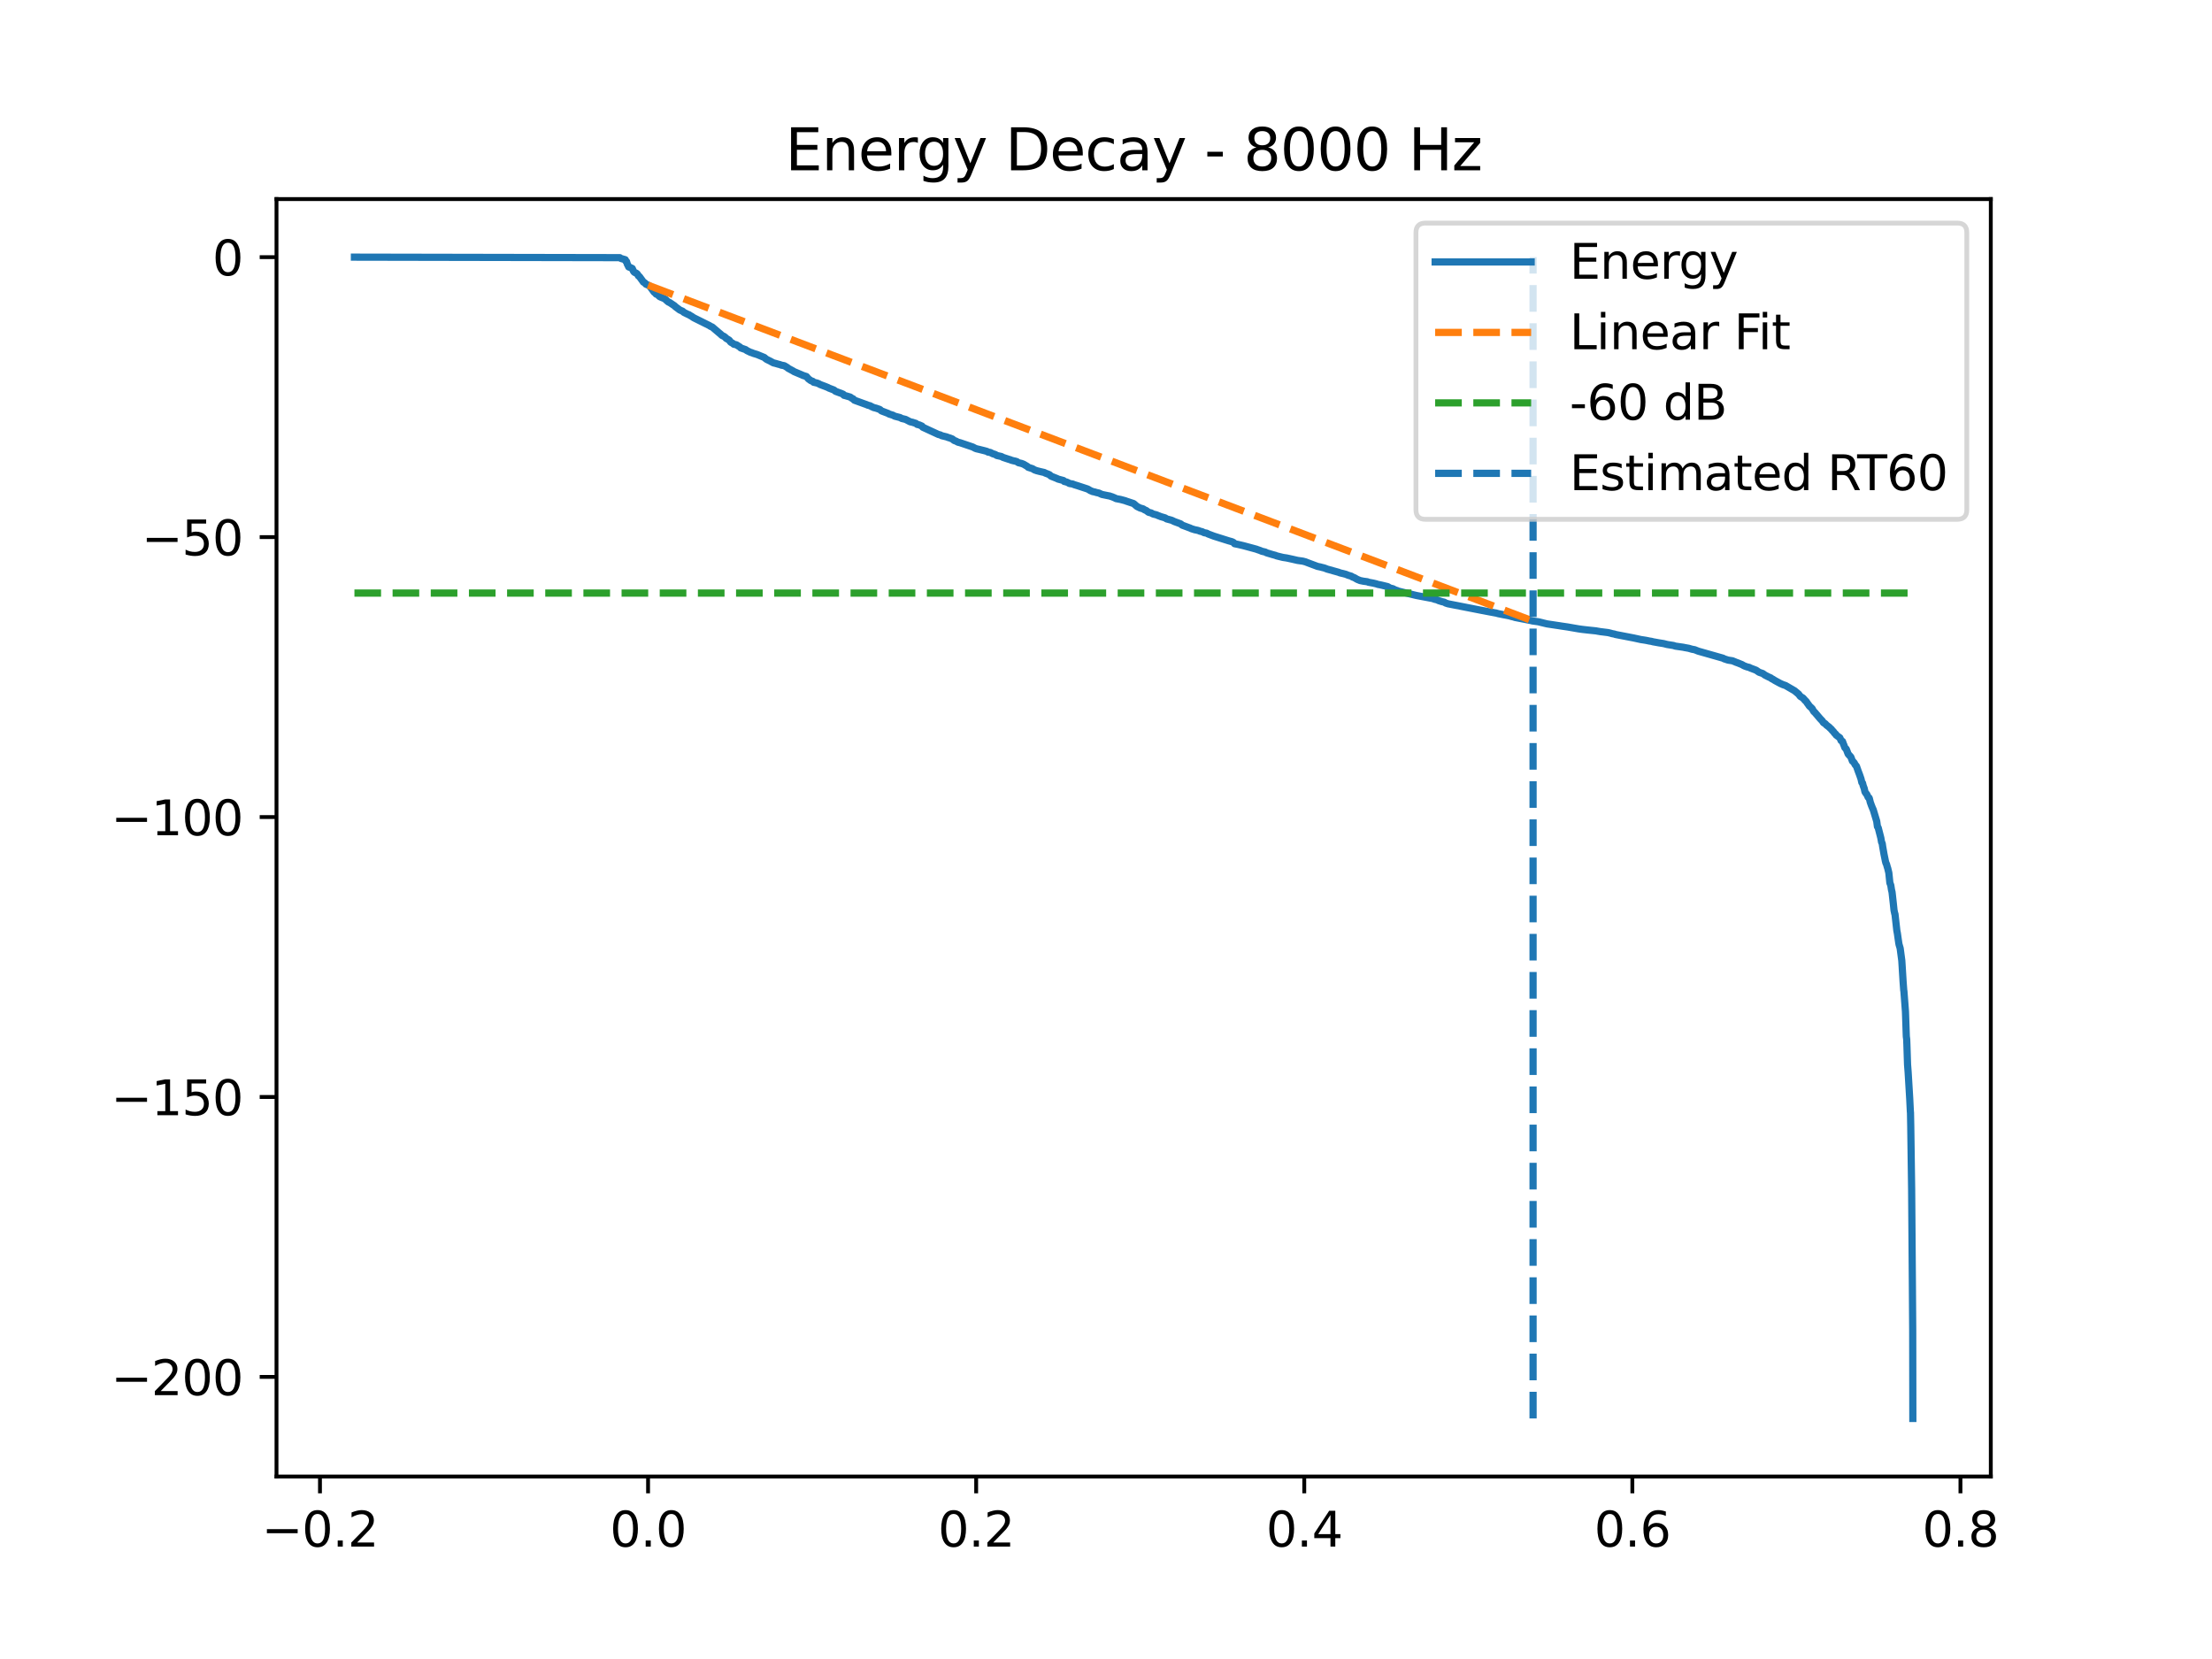 <?xml version="1.0" encoding="utf-8" standalone="no"?>
<!DOCTYPE svg PUBLIC "-//W3C//DTD SVG 1.1//EN"
  "http://www.w3.org/Graphics/SVG/1.1/DTD/svg11.dtd">
<svg xmlns:xlink="http://www.w3.org/1999/xlink" width="460.8pt" height="345.6pt" viewBox="0 0 460.8 345.6" xmlns="http://www.w3.org/2000/svg" version="1.1">
 <defs>
  <style type="text/css">*{stroke-linejoin: round; stroke-linecap: butt}</style>
 </defs>
 <g id="figure_1">
  <g id="patch_1">
   <path d="M 0 345.6 
L 460.8 345.6 
L 460.8 0 
L 0 0 
z
" style="fill: #ffffff"/>
  </g>
  <g id="axes_1">
   <g id="patch_2">
    <path d="M 57.6 307.584 
L 414.72 307.584 
L 414.72 41.472 
L 57.6 41.472 
z
" style="fill: #ffffff"/>
   </g>
   <g id="matplotlib.axis_1">
    <g id="xtick_1">
     <g id="line2d_1">
      <defs>
       <path id="mfadc11e286" d="M 0 0 
L 0 3.5 
" style="stroke: #000000; stroke-width: 0.8"/>
      </defs>
      <g>
       <use xlink:href="#mfadc11e286" x="66.656" y="307.584" style="stroke: #000000; stroke-width: 0.8"/>
      </g>
     </g>
     <g id="text_1">
      <!-- −0.2 -->
      <g transform="translate(54.515 322.182) scale(0.1 -0.1)">
       <defs>
        <path id="DejaVuSans-2212" d="M 678 2272 
L 4684 2272 
L 4684 1741 
L 678 1741 
L 678 2272 
z
" transform="scale(0.016)"/>
        <path id="DejaVuSans-30" d="M 2034 4250 
Q 1547 4250 1301 3770 
Q 1056 3291 1056 2328 
Q 1056 1369 1301 889 
Q 1547 409 2034 409 
Q 2525 409 2770 889 
Q 3016 1369 3016 2328 
Q 3016 3291 2770 3770 
Q 2525 4250 2034 4250 
z
M 2034 4750 
Q 2819 4750 3233 4129 
Q 3647 3509 3647 2328 
Q 3647 1150 3233 529 
Q 2819 -91 2034 -91 
Q 1250 -91 836 529 
Q 422 1150 422 2328 
Q 422 3509 836 4129 
Q 1250 4750 2034 4750 
z
" transform="scale(0.016)"/>
        <path id="DejaVuSans-2e" d="M 684 794 
L 1344 794 
L 1344 0 
L 684 0 
L 684 794 
z
" transform="scale(0.016)"/>
        <path id="DejaVuSans-32" d="M 1228 531 
L 3431 531 
L 3431 0 
L 469 0 
L 469 531 
Q 828 903 1448 1529 
Q 2069 2156 2228 2338 
Q 2531 2678 2651 2914 
Q 2772 3150 2772 3378 
Q 2772 3750 2511 3984 
Q 2250 4219 1831 4219 
Q 1534 4219 1204 4116 
Q 875 4013 500 3803 
L 500 4441 
Q 881 4594 1212 4672 
Q 1544 4750 1819 4750 
Q 2544 4750 2975 4387 
Q 3406 4025 3406 3419 
Q 3406 3131 3298 2873 
Q 3191 2616 2906 2266 
Q 2828 2175 2409 1742 
Q 1991 1309 1228 531 
z
" transform="scale(0.016)"/>
       </defs>
       <use xlink:href="#DejaVuSans-2212"/>
       <use xlink:href="#DejaVuSans-30" transform="translate(83.789 0)"/>
       <use xlink:href="#DejaVuSans-2e" transform="translate(147.412 0)"/>
       <use xlink:href="#DejaVuSans-32" transform="translate(179.199 0)"/>
      </g>
     </g>
    </g>
    <g id="xtick_2">
     <g id="line2d_2">
      <g>
       <use xlink:href="#mfadc11e286" x="135.004" y="307.584" style="stroke: #000000; stroke-width: 0.8"/>
      </g>
     </g>
     <g id="text_2">
      <!-- 0.0 -->
      <g transform="translate(127.053 322.182) scale(0.1 -0.1)">
       <use xlink:href="#DejaVuSans-30"/>
       <use xlink:href="#DejaVuSans-2e" transform="translate(63.623 0)"/>
       <use xlink:href="#DejaVuSans-30" transform="translate(95.41 0)"/>
      </g>
     </g>
    </g>
    <g id="xtick_3">
     <g id="line2d_3">
      <g>
       <use xlink:href="#mfadc11e286" x="203.353" y="307.584" style="stroke: #000000; stroke-width: 0.8"/>
      </g>
     </g>
     <g id="text_3">
      <!-- 0.2 -->
      <g transform="translate(195.401 322.182) scale(0.1 -0.1)">
       <use xlink:href="#DejaVuSans-30"/>
       <use xlink:href="#DejaVuSans-2e" transform="translate(63.623 0)"/>
       <use xlink:href="#DejaVuSans-32" transform="translate(95.41 0)"/>
      </g>
     </g>
    </g>
    <g id="xtick_4">
     <g id="line2d_4">
      <g>
       <use xlink:href="#mfadc11e286" x="271.701" y="307.584" style="stroke: #000000; stroke-width: 0.8"/>
      </g>
     </g>
     <g id="text_4">
      <!-- 0.4 -->
      <g transform="translate(263.75 322.182) scale(0.1 -0.1)">
       <defs>
        <path id="DejaVuSans-34" d="M 2419 4116 
L 825 1625 
L 2419 1625 
L 2419 4116 
z
M 2253 4666 
L 3047 4666 
L 3047 1625 
L 3713 1625 
L 3713 1100 
L 3047 1100 
L 3047 0 
L 2419 0 
L 2419 1100 
L 313 1100 
L 313 1709 
L 2253 4666 
z
" transform="scale(0.016)"/>
       </defs>
       <use xlink:href="#DejaVuSans-30"/>
       <use xlink:href="#DejaVuSans-2e" transform="translate(63.623 0)"/>
       <use xlink:href="#DejaVuSans-34" transform="translate(95.41 0)"/>
      </g>
     </g>
    </g>
    <g id="xtick_5">
     <g id="line2d_5">
      <g>
       <use xlink:href="#mfadc11e286" x="340.049" y="307.584" style="stroke: #000000; stroke-width: 0.8"/>
      </g>
     </g>
     <g id="text_5">
      <!-- 0.6 -->
      <g transform="translate(332.098 322.182) scale(0.1 -0.1)">
       <defs>
        <path id="DejaVuSans-36" d="M 2113 2584 
Q 1688 2584 1439 2293 
Q 1191 2003 1191 1497 
Q 1191 994 1439 701 
Q 1688 409 2113 409 
Q 2538 409 2786 701 
Q 3034 994 3034 1497 
Q 3034 2003 2786 2293 
Q 2538 2584 2113 2584 
z
M 3366 4563 
L 3366 3988 
Q 3128 4100 2886 4159 
Q 2644 4219 2406 4219 
Q 1781 4219 1451 3797 
Q 1122 3375 1075 2522 
Q 1259 2794 1537 2939 
Q 1816 3084 2150 3084 
Q 2853 3084 3261 2657 
Q 3669 2231 3669 1497 
Q 3669 778 3244 343 
Q 2819 -91 2113 -91 
Q 1303 -91 875 529 
Q 447 1150 447 2328 
Q 447 3434 972 4092 
Q 1497 4750 2381 4750 
Q 2619 4750 2861 4703 
Q 3103 4656 3366 4563 
z
" transform="scale(0.016)"/>
       </defs>
       <use xlink:href="#DejaVuSans-30"/>
       <use xlink:href="#DejaVuSans-2e" transform="translate(63.623 0)"/>
       <use xlink:href="#DejaVuSans-36" transform="translate(95.41 0)"/>
      </g>
     </g>
    </g>
    <g id="xtick_6">
     <g id="line2d_6">
      <g>
       <use xlink:href="#mfadc11e286" x="408.398" y="307.584" style="stroke: #000000; stroke-width: 0.8"/>
      </g>
     </g>
     <g id="text_6">
      <!-- 0.8 -->
      <g transform="translate(400.446 322.182) scale(0.1 -0.1)">
       <defs>
        <path id="DejaVuSans-38" d="M 2034 2216 
Q 1584 2216 1326 1975 
Q 1069 1734 1069 1313 
Q 1069 891 1326 650 
Q 1584 409 2034 409 
Q 2484 409 2743 651 
Q 3003 894 3003 1313 
Q 3003 1734 2745 1975 
Q 2488 2216 2034 2216 
z
M 1403 2484 
Q 997 2584 770 2862 
Q 544 3141 544 3541 
Q 544 4100 942 4425 
Q 1341 4750 2034 4750 
Q 2731 4750 3128 4425 
Q 3525 4100 3525 3541 
Q 3525 3141 3298 2862 
Q 3072 2584 2669 2484 
Q 3125 2378 3379 2068 
Q 3634 1759 3634 1313 
Q 3634 634 3220 271 
Q 2806 -91 2034 -91 
Q 1263 -91 848 271 
Q 434 634 434 1313 
Q 434 1759 690 2068 
Q 947 2378 1403 2484 
z
M 1172 3481 
Q 1172 3119 1398 2916 
Q 1625 2713 2034 2713 
Q 2441 2713 2670 2916 
Q 2900 3119 2900 3481 
Q 2900 3844 2670 4047 
Q 2441 4250 2034 4250 
Q 1625 4250 1398 4047 
Q 1172 3844 1172 3481 
z
" transform="scale(0.016)"/>
       </defs>
       <use xlink:href="#DejaVuSans-30"/>
       <use xlink:href="#DejaVuSans-2e" transform="translate(63.623 0)"/>
       <use xlink:href="#DejaVuSans-38" transform="translate(95.41 0)"/>
      </g>
     </g>
    </g>
   </g>
   <g id="matplotlib.axis_2">
    <g id="ytick_1">
     <g id="line2d_7">
      <defs>
       <path id="m7b5e602d08" d="M 0 0 
L -3.5 0 
" style="stroke: #000000; stroke-width: 0.8"/>
      </defs>
      <g>
       <use xlink:href="#m7b5e602d08" x="57.6" y="286.836" style="stroke: #000000; stroke-width: 0.8"/>
      </g>
     </g>
     <g id="text_7">
      <!-- −200 -->
      <g transform="translate(23.133 290.636) scale(0.1 -0.1)">
       <use xlink:href="#DejaVuSans-2212"/>
       <use xlink:href="#DejaVuSans-32" transform="translate(83.789 0)"/>
       <use xlink:href="#DejaVuSans-30" transform="translate(147.412 0)"/>
       <use xlink:href="#DejaVuSans-30" transform="translate(211.035 0)"/>
      </g>
     </g>
    </g>
    <g id="ytick_2">
     <g id="line2d_8">
      <g>
       <use xlink:href="#m7b5e602d08" x="57.6" y="228.519" style="stroke: #000000; stroke-width: 0.8"/>
      </g>
     </g>
     <g id="text_8">
      <!-- −150 -->
      <g transform="translate(23.133 232.318) scale(0.1 -0.1)">
       <defs>
        <path id="DejaVuSans-31" d="M 794 531 
L 1825 531 
L 1825 4091 
L 703 3866 
L 703 4441 
L 1819 4666 
L 2450 4666 
L 2450 531 
L 3481 531 
L 3481 0 
L 794 0 
L 794 531 
z
" transform="scale(0.016)"/>
        <path id="DejaVuSans-35" d="M 691 4666 
L 3169 4666 
L 3169 4134 
L 1269 4134 
L 1269 2991 
Q 1406 3038 1543 3061 
Q 1681 3084 1819 3084 
Q 2600 3084 3056 2656 
Q 3513 2228 3513 1497 
Q 3513 744 3044 326 
Q 2575 -91 1722 -91 
Q 1428 -91 1123 -41 
Q 819 9 494 109 
L 494 744 
Q 775 591 1075 516 
Q 1375 441 1709 441 
Q 2250 441 2565 725 
Q 2881 1009 2881 1497 
Q 2881 1984 2565 2268 
Q 2250 2553 1709 2553 
Q 1456 2553 1204 2497 
Q 953 2441 691 2322 
L 691 4666 
z
" transform="scale(0.016)"/>
       </defs>
       <use xlink:href="#DejaVuSans-2212"/>
       <use xlink:href="#DejaVuSans-31" transform="translate(83.789 0)"/>
       <use xlink:href="#DejaVuSans-35" transform="translate(147.412 0)"/>
       <use xlink:href="#DejaVuSans-30" transform="translate(211.035 0)"/>
      </g>
     </g>
    </g>
    <g id="ytick_3">
     <g id="line2d_9">
      <g>
       <use xlink:href="#m7b5e602d08" x="57.6" y="170.202" style="stroke: #000000; stroke-width: 0.8"/>
      </g>
     </g>
     <g id="text_9">
      <!-- −100 -->
      <g transform="translate(23.133 174.001) scale(0.1 -0.1)">
       <use xlink:href="#DejaVuSans-2212"/>
       <use xlink:href="#DejaVuSans-31" transform="translate(83.789 0)"/>
       <use xlink:href="#DejaVuSans-30" transform="translate(147.412 0)"/>
       <use xlink:href="#DejaVuSans-30" transform="translate(211.035 0)"/>
      </g>
     </g>
    </g>
    <g id="ytick_4">
     <g id="line2d_10">
      <g>
       <use xlink:href="#m7b5e602d08" x="57.6" y="111.885" style="stroke: #000000; stroke-width: 0.8"/>
      </g>
     </g>
     <g id="text_10">
      <!-- −50 -->
      <g transform="translate(29.495 115.684) scale(0.1 -0.1)">
       <use xlink:href="#DejaVuSans-2212"/>
       <use xlink:href="#DejaVuSans-35" transform="translate(83.789 0)"/>
       <use xlink:href="#DejaVuSans-30" transform="translate(147.412 0)"/>
      </g>
     </g>
    </g>
    <g id="ytick_5">
     <g id="line2d_11">
      <g>
       <use xlink:href="#m7b5e602d08" x="57.6" y="53.568" style="stroke: #000000; stroke-width: 0.8"/>
      </g>
     </g>
     <g id="text_11">
      <!-- 0 -->
      <g transform="translate(44.237 57.367) scale(0.1 -0.1)">
       <use xlink:href="#DejaVuSans-30"/>
      </g>
     </g>
    </g>
   </g>
   <g id="line2d_12">
    <path d="M 73.833 53.568 
L 129.117 53.674 
L 129.309 53.829 
L 130.256 54.098 
L 130.398 54.447 
L 130.526 54.497 
L 130.69 55.05 
L 130.818 55.275 
L 130.968 55.607 
L 131.409 55.781 
L 131.701 55.913 
L 131.979 56.518 
L 132.107 56.672 
L 132.313 56.813 
L 132.47 56.868 
L 132.662 56.986 
L 132.812 57.155 
L 132.854 57.224 
L 133.004 57.484 
L 133.203 57.613 
L 133.424 57.921 
L 133.894 58.566 
L 134.029 58.762 
L 134.364 58.949 
L 134.542 59.193 
L 134.684 59.252 
L 135.147 59.453 
L 135.318 59.561 
L 136.165 60.721 
L 136.314 60.905 
L 136.535 61.009 
L 136.685 61.263 
L 136.941 61.331 
L 137.034 61.438 
L 137.183 61.551 
L 137.29 61.678 
L 137.432 61.795 
L 137.81 61.967 
L 138.401 62.2 
L 138.543 62.315 
L 138.728 62.449 
L 138.813 62.553 
L 138.942 62.666 
L 139.12 62.821 
L 139.29 62.946 
L 139.476 63.008 
L 140.501 63.694 
L 140.7 63.895 
L 141.597 64.564 
L 141.839 64.675 
L 142.217 64.835 
L 142.423 65.052 
L 143.356 65.514 
L 143.548 65.564 
L 143.669 65.675 
L 144.075 65.894 
L 144.417 66.135 
L 144.644 66.26 
L 147.841 67.849 
L 147.984 67.982 
L 148.332 68.099 
L 150.212 69.694 
L 150.354 69.852 
L 150.839 70.086 
L 151.187 70.365 
L 151.251 70.475 
L 151.429 70.572 
L 151.914 70.869 
L 152.22 71.286 
L 152.654 71.519 
L 152.853 71.704 
L 153.394 71.822 
L 154.178 72.32 
L 154.306 72.478 
L 155.359 72.843 
L 155.566 73.023 
L 156.114 73.286 
L 156.37 73.413 
L 156.52 73.44 
L 156.997 73.631 
L 157.695 73.838 
L 159.247 74.479 
L 159.396 74.631 
L 159.524 74.731 
L 159.724 74.874 
L 160.507 75.256 
L 160.649 75.349 
L 160.877 75.458 
L 161.098 75.589 
L 161.539 75.695 
L 161.71 75.745 
L 162.152 75.875 
L 162.458 75.947 
L 162.735 76.06 
L 163.383 76.182 
L 164.017 76.561 
L 164.166 76.711 
L 165.22 77.28 
L 165.405 77.408 
L 167.114 78.131 
L 167.249 78.201 
L 167.99 78.438 
L 168.168 78.643 
L 168.41 78.926 
L 168.915 79.292 
L 169.314 79.437 
L 169.485 79.629 
L 170.168 79.786 
L 170.339 79.845 
L 170.617 79.966 
L 170.823 80.093 
L 171.884 80.49 
L 172.475 80.73 
L 172.71 80.858 
L 173.721 81.243 
L 174.048 81.512 
L 174.668 81.743 
L 174.903 81.83 
L 175.223 81.94 
L 175.65 82.129 
L 175.814 82.348 
L 176.056 82.407 
L 177.138 82.722 
L 177.302 82.856 
L 177.551 83.021 
L 177.729 83.085 
L 177.822 83.201 
L 177.978 83.368 
L 180.129 84.149 
L 180.278 84.2 
L 180.591 84.313 
L 180.727 84.389 
L 181.325 84.55 
L 181.545 84.707 
L 181.816 84.81 
L 181.98 84.902 
L 182.492 85.023 
L 183.297 85.301 
L 183.61 85.59 
L 185.041 86.132 
L 185.205 86.25 
L 186.009 86.492 
L 186.394 86.699 
L 187.49 86.983 
L 187.675 87.083 
L 187.846 87.176 
L 188.637 87.365 
L 189.598 87.866 
L 190.117 87.977 
L 190.303 88.045 
L 190.808 88.196 
L 191.043 88.405 
L 191.513 88.521 
L 192.075 88.773 
L 192.232 89.001 
L 195.471 90.5 
L 195.899 90.608 
L 196.155 90.759 
L 197.194 91.014 
L 197.5 91.136 
L 197.885 91.249 
L 198.398 91.451 
L 198.775 91.765 
L 199.11 91.877 
L 199.565 92.118 
L 200.021 92.232 
L 202.619 93.112 
L 202.862 93.234 
L 203.146 93.387 
L 203.438 93.494 
L 203.922 93.602 
L 205.168 93.913 
L 205.667 94.057 
L 205.816 94.179 
L 206.272 94.247 
L 206.863 94.545 
L 207.083 94.592 
L 207.411 94.722 
L 207.632 94.88 
L 208.6 95.096 
L 208.792 95.2 
L 208.956 95.287 
L 210.159 95.686 
L 210.515 95.787 
L 210.665 95.868 
L 211.113 95.986 
L 211.462 96.057 
L 211.832 96.164 
L 211.996 96.284 
L 212.16 96.394 
L 212.793 96.539 
L 213.235 96.707 
L 214.025 97.175 
L 214.182 97.344 
L 215.093 97.637 
L 215.513 97.891 
L 215.99 98.057 
L 216.61 98.216 
L 217.564 98.434 
L 217.742 98.547 
L 218.076 98.669 
L 218.418 98.801 
L 218.681 98.925 
L 218.824 99.089 
L 218.98 99.205 
L 220.198 99.688 
L 220.39 99.794 
L 221.536 100.103 
L 221.7 100.298 
L 222.17 100.409 
L 222.547 100.574 
L 222.761 100.715 
L 223.466 100.83 
L 223.758 100.959 
L 224.413 101.159 
L 226.527 101.853 
L 226.734 101.955 
L 226.933 102.071 
L 227.132 102.205 
L 227.424 102.312 
L 227.574 102.393 
L 228.115 102.505 
L 228.371 102.592 
L 228.926 102.714 
L 229.304 102.891 
L 229.56 103.003 
L 230.934 103.286 
L 231.148 103.316 
L 231.433 103.425 
L 231.639 103.48 
L 232.294 103.755 
L 232.451 103.86 
L 232.728 103.914 
L 233.426 104.046 
L 234.43 104.314 
L 234.594 104.386 
L 236.16 104.903 
L 236.851 105.504 
L 237.513 105.83 
L 237.719 105.888 
L 238.153 106.009 
L 238.31 106.125 
L 238.453 106.212 
L 238.78 106.351 
L 239.271 106.722 
L 239.827 106.858 
L 240.069 107.009 
L 240.282 107.098 
L 240.823 107.228 
L 240.987 107.283 
L 241.322 107.434 
L 241.5 107.491 
L 241.792 107.614 
L 241.941 107.658 
L 242.717 107.885 
L 243.023 108.095 
L 243.906 108.329 
L 244.141 108.408 
L 244.433 108.548 
L 244.604 108.636 
L 245.985 109.143 
L 246.234 109.381 
L 247.986 110.033 
L 248.149 110.123 
L 248.876 110.353 
L 249.431 110.463 
L 249.78 110.566 
L 249.936 110.647 
L 250.413 110.753 
L 250.834 110.968 
L 251.396 111.071 
L 251.631 111.219 
L 252.891 111.694 
L 255.981 112.666 
L 256.465 112.798 
L 256.686 112.868 
L 257.006 113.036 
L 257.184 113.269 
L 257.918 113.416 
L 258.501 113.552 
L 259.028 113.675 
L 261.043 114.218 
L 261.769 114.417 
L 261.919 114.481 
L 262.51 114.68 
L 262.873 114.841 
L 263.378 114.955 
L 263.627 115.017 
L 263.784 115.137 
L 265.059 115.519 
L 265.685 115.688 
L 265.941 115.796 
L 267.258 116.12 
L 268.063 116.242 
L 269.245 116.499 
L 270.306 116.744 
L 270.498 116.77 
L 271.402 116.897 
L 272 117.056 
L 272.228 117.154 
L 274.464 117.992 
L 275.047 118.11 
L 275.396 118.207 
L 275.866 118.318 
L 276.5 118.562 
L 277.19 118.748 
L 277.368 118.792 
L 277.796 118.926 
L 278.002 118.98 
L 278.878 119.227 
L 279.106 119.326 
L 279.583 119.442 
L 279.782 119.484 
L 280.38 119.644 
L 280.814 119.825 
L 281.54 120.042 
L 281.726 120.195 
L 282.067 120.312 
L 282.281 120.424 
L 282.616 120.628 
L 282.886 120.76 
L 283.036 120.812 
L 283.32 120.933 
L 284.018 121.077 
L 284.865 121.189 
L 285.043 121.284 
L 286.069 121.474 
L 286.709 121.626 
L 287.051 121.743 
L 287.4 121.804 
L 287.962 121.929 
L 289.073 122.2 
L 289.593 122.502 
L 290.205 122.651 
L 290.39 122.769 
L 290.874 122.978 
L 291.017 123.002 
L 291.252 123.126 
L 294.633 123.948 
L 295.118 124.061 
L 295.58 124.149 
L 298.471 124.694 
L 298.813 124.829 
L 299.311 124.944 
L 299.724 125.13 
L 300.237 125.289 
L 300.393 125.334 
L 300.884 125.448 
L 301.141 125.616 
L 301.646 125.782 
L 308.816 127.183 
L 309.093 127.233 
L 310.104 127.428 
L 311.735 127.73 
L 312.141 127.843 
L 314.583 128.33 
L 314.796 128.407 
L 315.323 128.531 
L 315.601 128.625 
L 318.926 129.275 
L 319.246 129.356 
L 320.442 129.523 
L 322.101 129.924 
L 322.307 129.97 
L 324.913 130.361 
L 325.184 130.407 
L 326.579 130.611 
L 327.298 130.736 
L 328.879 131.009 
L 329.683 131.121 
L 330.039 131.16 
L 330.844 131.252 
L 332.496 131.422 
L 332.759 131.475 
L 333.435 131.589 
L 333.827 131.635 
L 334.845 131.761 
L 335.08 131.8 
L 335.607 131.929 
L 335.785 131.991 
L 336.347 132.094 
L 336.511 132.167 
L 340.334 132.903 
L 341.644 133.189 
L 341.801 133.226 
L 342.548 133.337 
L 343.011 133.416 
L 343.552 133.533 
L 344.001 133.6 
L 344.414 133.708 
L 344.67 133.75 
L 345.631 133.924 
L 346.557 134.07 
L 347.304 134.259 
L 348.614 134.468 
L 349.013 134.599 
L 350.715 134.844 
L 350.893 134.889 
L 351.804 135.052 
L 352.459 135.245 
L 353.043 135.352 
L 353.755 135.639 
L 358.959 137.118 
L 359.144 137.235 
L 359.607 137.388 
L 359.949 137.499 
L 360.169 137.54 
L 360.924 137.658 
L 361.109 137.74 
L 361.472 137.886 
L 361.608 137.952 
L 362.085 138.12 
L 362.583 138.326 
L 362.861 138.435 
L 363.245 138.657 
L 363.494 138.767 
L 363.971 138.938 
L 364.42 139.035 
L 364.584 139.148 
L 364.868 139.251 
L 365.83 139.617 
L 365.965 139.712 
L 366.164 139.849 
L 366.421 140.025 
L 366.577 140.089 
L 367.225 140.311 
L 367.517 140.525 
L 367.709 140.657 
L 368.471 141.041 
L 368.912 141.231 
L 369.076 141.397 
L 369.297 141.479 
L 369.461 141.589 
L 369.774 141.783 
L 369.916 141.86 
L 370.877 142.383 
L 371.447 142.632 
L 371.96 142.804 
L 373.875 143.919 
L 374.074 144.099 
L 374.302 144.277 
L 374.48 144.439 
L 374.637 144.546 
L 375.064 145.1 
L 375.22 145.182 
L 375.349 145.263 
L 375.598 145.41 
L 375.754 145.603 
L 375.882 145.717 
L 376.025 145.934 
L 376.203 146.049 
L 376.26 146.128 
L 376.402 146.329 
L 376.502 146.484 
L 376.78 146.853 
L 376.844 146.968 
L 376.986 147.143 
L 377.114 147.24 
L 377.513 147.626 
L 377.648 147.886 
L 377.848 148.232 
L 378.033 148.372 
L 379.172 149.712 
L 379.649 150.212 
L 379.82 150.508 
L 379.983 150.628 
L 380.19 150.731 
L 380.297 150.84 
L 380.46 151.027 
L 381.037 151.468 
L 381.137 151.575 
L 381.372 151.804 
L 381.507 151.91 
L 381.692 152.167 
L 381.792 152.261 
L 381.948 152.42 
L 382.077 152.6 
L 382.219 152.782 
L 382.404 152.921 
L 382.489 153.106 
L 382.689 153.262 
L 382.981 153.484 
L 383.102 153.565 
L 383.266 153.684 
L 383.536 154.291 
L 383.821 154.439 
L 384.056 155.089 
L 384.12 155.21 
L 384.291 155.697 
L 384.348 155.794 
L 384.511 155.948 
L 384.597 156.025 
L 384.761 156.434 
L 384.853 156.678 
L 385.003 157.073 
L 385.572 157.702 
L 385.893 158.55 
L 386.028 158.652 
L 386.185 158.831 
L 386.277 158.929 
L 386.455 159.293 
L 386.541 159.393 
L 386.711 159.57 
L 386.754 159.67 
L 387.075 160.581 
L 387.174 160.853 
L 387.331 161.256 
L 387.658 162.185 
L 387.701 162.331 
L 387.851 163.003 
L 388 163.132 
L 388.128 163.65 
L 388.299 164.117 
L 388.335 164.184 
L 388.498 164.913 
L 388.548 165.02 
L 388.741 165.313 
L 388.869 165.426 
L 389.168 166.087 
L 389.353 166.198 
L 389.424 166.358 
L 389.616 167.132 
L 389.68 167.306 
L 389.865 167.822 
L 390.143 168.507 
L 390.207 168.609 
L 390.955 171.087 
L 391.104 172.199 
L 391.261 172.417 
L 391.809 174.551 
L 391.966 175.442 
L 392.101 175.707 
L 392.186 176.316 
L 392.485 178.017 
L 392.5 178.082 
L 392.713 179.122 
L 392.742 179.287 
L 392.877 179.814 
L 392.984 179.985 
L 393.169 180.661 
L 393.247 180.868 
L 393.439 181.672 
L 393.482 181.871 
L 393.696 183.947 
L 393.753 184.067 
L 393.888 184.439 
L 394.023 185.319 
L 394.151 185.868 
L 394.422 188.305 
L 394.564 189.681 
L 394.571 189.681 
L 394.714 190.356 
L 394.757 190.404 
L 395.148 193.876 
L 395.255 194.419 
L 395.554 196.495 
L 395.611 196.779 
L 395.817 197.467 
L 395.846 197.599 
L 396.038 199.052 
L 396.181 200.123 
L 396.451 204.505 
L 396.586 206.349 
L 396.615 206.428 
L 396.942 210.719 
L 397.12 215.913 
L 397.199 216.492 
L 397.241 217.607 
L 397.377 221.753 
L 397.498 223.349 
L 397.832 228.911 
L 397.968 231.647 
L 397.989 231.74 
L 398.046 234.726 
L 398.231 247.815 
L 398.245 249.64 
L 398.388 268.085 
L 398.452 277.208 
L 398.48 295.488 
L 398.48 295.488 
" clip-path="url(#p2d8464712d)" style="fill: none; stroke: #1f77b4; stroke-width: 1.5; stroke-linecap: square"/>
   </g>
   <g id="line2d_13">
    <path d="M 135.004 59.409 
L 319.367 129.38 
" clip-path="url(#p2d8464712d)" style="fill: none; stroke-dasharray: 5.55,2.4; stroke-dashoffset: 0; stroke: #ff7f0e; stroke-width: 1.5"/>
   </g>
   <g id="line2d_14">
    <path d="M 73.833 123.549 
L 398.487 123.549 
L 398.487 123.549 
" clip-path="url(#p2d8464712d)" style="fill: none; stroke-dasharray: 5.55,2.4; stroke-dashoffset: 0; stroke: #2ca02c; stroke-width: 1.5"/>
   </g>
   <g id="LineCollection_1">
    <path d="M 319.367 295.488 
L 319.367 53.568 
" clip-path="url(#p2d8464712d)" style="fill: none; stroke-dasharray: 5.55,2.4; stroke-dashoffset: 0; stroke: #1f77b4; stroke-width: 1.5"/>
   </g>
   <g id="patch_3">
    <path d="M 57.6 307.584 
L 57.6 41.472 
" style="fill: none; stroke: #000000; stroke-width: 0.8; stroke-linejoin: miter; stroke-linecap: square"/>
   </g>
   <g id="patch_4">
    <path d="M 414.72 307.584 
L 414.72 41.472 
" style="fill: none; stroke: #000000; stroke-width: 0.8; stroke-linejoin: miter; stroke-linecap: square"/>
   </g>
   <g id="patch_5">
    <path d="M 57.6 307.584 
L 414.72 307.584 
" style="fill: none; stroke: #000000; stroke-width: 0.8; stroke-linejoin: miter; stroke-linecap: square"/>
   </g>
   <g id="patch_6">
    <path d="M 57.6 41.472 
L 414.72 41.472 
" style="fill: none; stroke: #000000; stroke-width: 0.8; stroke-linejoin: miter; stroke-linecap: square"/>
   </g>
   <g id="text_12">
    <!-- Energy Decay - 8000 Hz -->
    <g transform="translate(163.59 35.472) scale(0.12 -0.12)">
     <defs>
      <path id="DejaVuSans-45" d="M 628 4666 
L 3578 4666 
L 3578 4134 
L 1259 4134 
L 1259 2753 
L 3481 2753 
L 3481 2222 
L 1259 2222 
L 1259 531 
L 3634 531 
L 3634 0 
L 628 0 
L 628 4666 
z
" transform="scale(0.016)"/>
      <path id="DejaVuSans-6e" d="M 3513 2113 
L 3513 0 
L 2938 0 
L 2938 2094 
Q 2938 2591 2744 2837 
Q 2550 3084 2163 3084 
Q 1697 3084 1428 2787 
Q 1159 2491 1159 1978 
L 1159 0 
L 581 0 
L 581 3500 
L 1159 3500 
L 1159 2956 
Q 1366 3272 1645 3428 
Q 1925 3584 2291 3584 
Q 2894 3584 3203 3211 
Q 3513 2838 3513 2113 
z
" transform="scale(0.016)"/>
      <path id="DejaVuSans-65" d="M 3597 1894 
L 3597 1613 
L 953 1613 
Q 991 1019 1311 708 
Q 1631 397 2203 397 
Q 2534 397 2845 478 
Q 3156 559 3463 722 
L 3463 178 
Q 3153 47 2828 -22 
Q 2503 -91 2169 -91 
Q 1331 -91 842 396 
Q 353 884 353 1716 
Q 353 2575 817 3079 
Q 1281 3584 2069 3584 
Q 2775 3584 3186 3129 
Q 3597 2675 3597 1894 
z
M 3022 2063 
Q 3016 2534 2758 2815 
Q 2500 3097 2075 3097 
Q 1594 3097 1305 2825 
Q 1016 2553 972 2059 
L 3022 2063 
z
" transform="scale(0.016)"/>
      <path id="DejaVuSans-72" d="M 2631 2963 
Q 2534 3019 2420 3045 
Q 2306 3072 2169 3072 
Q 1681 3072 1420 2755 
Q 1159 2438 1159 1844 
L 1159 0 
L 581 0 
L 581 3500 
L 1159 3500 
L 1159 2956 
Q 1341 3275 1631 3429 
Q 1922 3584 2338 3584 
Q 2397 3584 2469 3576 
Q 2541 3569 2628 3553 
L 2631 2963 
z
" transform="scale(0.016)"/>
      <path id="DejaVuSans-67" d="M 2906 1791 
Q 2906 2416 2648 2759 
Q 2391 3103 1925 3103 
Q 1463 3103 1205 2759 
Q 947 2416 947 1791 
Q 947 1169 1205 825 
Q 1463 481 1925 481 
Q 2391 481 2648 825 
Q 2906 1169 2906 1791 
z
M 3481 434 
Q 3481 -459 3084 -895 
Q 2688 -1331 1869 -1331 
Q 1566 -1331 1297 -1286 
Q 1028 -1241 775 -1147 
L 775 -588 
Q 1028 -725 1275 -790 
Q 1522 -856 1778 -856 
Q 2344 -856 2625 -561 
Q 2906 -266 2906 331 
L 2906 616 
Q 2728 306 2450 153 
Q 2172 0 1784 0 
Q 1141 0 747 490 
Q 353 981 353 1791 
Q 353 2603 747 3093 
Q 1141 3584 1784 3584 
Q 2172 3584 2450 3431 
Q 2728 3278 2906 2969 
L 2906 3500 
L 3481 3500 
L 3481 434 
z
" transform="scale(0.016)"/>
      <path id="DejaVuSans-79" d="M 2059 -325 
Q 1816 -950 1584 -1140 
Q 1353 -1331 966 -1331 
L 506 -1331 
L 506 -850 
L 844 -850 
Q 1081 -850 1212 -737 
Q 1344 -625 1503 -206 
L 1606 56 
L 191 3500 
L 800 3500 
L 1894 763 
L 2988 3500 
L 3597 3500 
L 2059 -325 
z
" transform="scale(0.016)"/>
      <path id="DejaVuSans-20" transform="scale(0.016)"/>
      <path id="DejaVuSans-44" d="M 1259 4147 
L 1259 519 
L 2022 519 
Q 2988 519 3436 956 
Q 3884 1394 3884 2338 
Q 3884 3275 3436 3711 
Q 2988 4147 2022 4147 
L 1259 4147 
z
M 628 4666 
L 1925 4666 
Q 3281 4666 3915 4102 
Q 4550 3538 4550 2338 
Q 4550 1131 3912 565 
Q 3275 0 1925 0 
L 628 0 
L 628 4666 
z
" transform="scale(0.016)"/>
      <path id="DejaVuSans-63" d="M 3122 3366 
L 3122 2828 
Q 2878 2963 2633 3030 
Q 2388 3097 2138 3097 
Q 1578 3097 1268 2742 
Q 959 2388 959 1747 
Q 959 1106 1268 751 
Q 1578 397 2138 397 
Q 2388 397 2633 464 
Q 2878 531 3122 666 
L 3122 134 
Q 2881 22 2623 -34 
Q 2366 -91 2075 -91 
Q 1284 -91 818 406 
Q 353 903 353 1747 
Q 353 2603 823 3093 
Q 1294 3584 2113 3584 
Q 2378 3584 2631 3529 
Q 2884 3475 3122 3366 
z
" transform="scale(0.016)"/>
      <path id="DejaVuSans-61" d="M 2194 1759 
Q 1497 1759 1228 1600 
Q 959 1441 959 1056 
Q 959 750 1161 570 
Q 1363 391 1709 391 
Q 2188 391 2477 730 
Q 2766 1069 2766 1631 
L 2766 1759 
L 2194 1759 
z
M 3341 1997 
L 3341 0 
L 2766 0 
L 2766 531 
Q 2569 213 2275 61 
Q 1981 -91 1556 -91 
Q 1019 -91 701 211 
Q 384 513 384 1019 
Q 384 1609 779 1909 
Q 1175 2209 1959 2209 
L 2766 2209 
L 2766 2266 
Q 2766 2663 2505 2880 
Q 2244 3097 1772 3097 
Q 1472 3097 1187 3025 
Q 903 2953 641 2809 
L 641 3341 
Q 956 3463 1253 3523 
Q 1550 3584 1831 3584 
Q 2591 3584 2966 3190 
Q 3341 2797 3341 1997 
z
" transform="scale(0.016)"/>
      <path id="DejaVuSans-2d" d="M 313 2009 
L 1997 2009 
L 1997 1497 
L 313 1497 
L 313 2009 
z
" transform="scale(0.016)"/>
      <path id="DejaVuSans-48" d="M 628 4666 
L 1259 4666 
L 1259 2753 
L 3553 2753 
L 3553 4666 
L 4184 4666 
L 4184 0 
L 3553 0 
L 3553 2222 
L 1259 2222 
L 1259 0 
L 628 0 
L 628 4666 
z
" transform="scale(0.016)"/>
      <path id="DejaVuSans-7a" d="M 353 3500 
L 3084 3500 
L 3084 2975 
L 922 459 
L 3084 459 
L 3084 0 
L 275 0 
L 275 525 
L 2438 3041 
L 353 3041 
L 353 3500 
z
" transform="scale(0.016)"/>
     </defs>
     <use xlink:href="#DejaVuSans-45"/>
     <use xlink:href="#DejaVuSans-6e" transform="translate(63.184 0)"/>
     <use xlink:href="#DejaVuSans-65" transform="translate(126.562 0)"/>
     <use xlink:href="#DejaVuSans-72" transform="translate(188.086 0)"/>
     <use xlink:href="#DejaVuSans-67" transform="translate(227.449 0)"/>
     <use xlink:href="#DejaVuSans-79" transform="translate(290.926 0)"/>
     <use xlink:href="#DejaVuSans-20" transform="translate(350.105 0)"/>
     <use xlink:href="#DejaVuSans-44" transform="translate(381.893 0)"/>
     <use xlink:href="#DejaVuSans-65" transform="translate(458.895 0)"/>
     <use xlink:href="#DejaVuSans-63" transform="translate(520.418 0)"/>
     <use xlink:href="#DejaVuSans-61" transform="translate(575.398 0)"/>
     <use xlink:href="#DejaVuSans-79" transform="translate(636.678 0)"/>
     <use xlink:href="#DejaVuSans-20" transform="translate(695.857 0)"/>
     <use xlink:href="#DejaVuSans-2d" transform="translate(727.645 0)"/>
     <use xlink:href="#DejaVuSans-20" transform="translate(763.729 0)"/>
     <use xlink:href="#DejaVuSans-38" transform="translate(795.516 0)"/>
     <use xlink:href="#DejaVuSans-30" transform="translate(859.139 0)"/>
     <use xlink:href="#DejaVuSans-30" transform="translate(922.762 0)"/>
     <use xlink:href="#DejaVuSans-30" transform="translate(986.385 0)"/>
     <use xlink:href="#DejaVuSans-20" transform="translate(1050.008 0)"/>
     <use xlink:href="#DejaVuSans-48" transform="translate(1081.795 0)"/>
     <use xlink:href="#DejaVuSans-7a" transform="translate(1156.99 0)"/>
    </g>
   </g>
   <g id="legend_1">
    <g id="patch_7">
     <path d="M 296.968 108.184 
L 407.72 108.184 
Q 409.72 108.184 409.72 106.184 
L 409.72 48.472 
Q 409.72 46.472 407.72 46.472 
L 296.968 46.472 
Q 294.968 46.472 294.968 48.472 
L 294.968 106.184 
Q 294.968 108.184 296.968 108.184 
z
" style="fill: #ffffff; opacity: 0.8; stroke: #cccccc; stroke-linejoin: miter"/>
    </g>
    <g id="line2d_15">
     <path d="M 298.968 54.57 
L 308.968 54.57 
L 318.968 54.57 
" style="fill: none; stroke: #1f77b4; stroke-width: 1.5; stroke-linecap: square"/>
    </g>
    <g id="text_13">
     <!-- Energy -->
     <g transform="translate(326.968 58.07) scale(0.1 -0.1)">
      <use xlink:href="#DejaVuSans-45"/>
      <use xlink:href="#DejaVuSans-6e" transform="translate(63.184 0)"/>
      <use xlink:href="#DejaVuSans-65" transform="translate(126.562 0)"/>
      <use xlink:href="#DejaVuSans-72" transform="translate(188.086 0)"/>
      <use xlink:href="#DejaVuSans-67" transform="translate(227.449 0)"/>
      <use xlink:href="#DejaVuSans-79" transform="translate(290.926 0)"/>
     </g>
    </g>
    <g id="line2d_16">
     <path d="M 298.968 69.249 
L 308.968 69.249 
L 318.968 69.249 
" style="fill: none; stroke-dasharray: 5.55,2.4; stroke-dashoffset: 0; stroke: #ff7f0e; stroke-width: 1.5"/>
    </g>
    <g id="text_14">
     <!-- Linear Fit -->
     <g transform="translate(326.968 72.749) scale(0.1 -0.1)">
      <defs>
       <path id="DejaVuSans-4c" d="M 628 4666 
L 1259 4666 
L 1259 531 
L 3531 531 
L 3531 0 
L 628 0 
L 628 4666 
z
" transform="scale(0.016)"/>
       <path id="DejaVuSans-69" d="M 603 3500 
L 1178 3500 
L 1178 0 
L 603 0 
L 603 3500 
z
M 603 4863 
L 1178 4863 
L 1178 4134 
L 603 4134 
L 603 4863 
z
" transform="scale(0.016)"/>
       <path id="DejaVuSans-46" d="M 628 4666 
L 3309 4666 
L 3309 4134 
L 1259 4134 
L 1259 2759 
L 3109 2759 
L 3109 2228 
L 1259 2228 
L 1259 0 
L 628 0 
L 628 4666 
z
" transform="scale(0.016)"/>
       <path id="DejaVuSans-74" d="M 1172 4494 
L 1172 3500 
L 2356 3500 
L 2356 3053 
L 1172 3053 
L 1172 1153 
Q 1172 725 1289 603 
Q 1406 481 1766 481 
L 2356 481 
L 2356 0 
L 1766 0 
Q 1100 0 847 248 
Q 594 497 594 1153 
L 594 3053 
L 172 3053 
L 172 3500 
L 594 3500 
L 594 4494 
L 1172 4494 
z
" transform="scale(0.016)"/>
      </defs>
      <use xlink:href="#DejaVuSans-4c"/>
      <use xlink:href="#DejaVuSans-69" transform="translate(55.713 0)"/>
      <use xlink:href="#DejaVuSans-6e" transform="translate(83.496 0)"/>
      <use xlink:href="#DejaVuSans-65" transform="translate(146.875 0)"/>
      <use xlink:href="#DejaVuSans-61" transform="translate(208.398 0)"/>
      <use xlink:href="#DejaVuSans-72" transform="translate(269.678 0)"/>
      <use xlink:href="#DejaVuSans-20" transform="translate(310.791 0)"/>
      <use xlink:href="#DejaVuSans-46" transform="translate(342.578 0)"/>
      <use xlink:href="#DejaVuSans-69" transform="translate(392.848 0)"/>
      <use xlink:href="#DejaVuSans-74" transform="translate(420.631 0)"/>
     </g>
    </g>
    <g id="line2d_17">
     <path d="M 298.968 83.927 
L 308.968 83.927 
L 318.968 83.927 
" style="fill: none; stroke-dasharray: 5.55,2.4; stroke-dashoffset: 0; stroke: #2ca02c; stroke-width: 1.5"/>
    </g>
    <g id="text_15">
     <!-- -60 dB -->
     <g transform="translate(326.968 87.427) scale(0.1 -0.1)">
      <defs>
       <path id="DejaVuSans-64" d="M 2906 2969 
L 2906 4863 
L 3481 4863 
L 3481 0 
L 2906 0 
L 2906 525 
Q 2725 213 2448 61 
Q 2172 -91 1784 -91 
Q 1150 -91 751 415 
Q 353 922 353 1747 
Q 353 2572 751 3078 
Q 1150 3584 1784 3584 
Q 2172 3584 2448 3432 
Q 2725 3281 2906 2969 
z
M 947 1747 
Q 947 1113 1208 752 
Q 1469 391 1925 391 
Q 2381 391 2643 752 
Q 2906 1113 2906 1747 
Q 2906 2381 2643 2742 
Q 2381 3103 1925 3103 
Q 1469 3103 1208 2742 
Q 947 2381 947 1747 
z
" transform="scale(0.016)"/>
       <path id="DejaVuSans-42" d="M 1259 2228 
L 1259 519 
L 2272 519 
Q 2781 519 3026 730 
Q 3272 941 3272 1375 
Q 3272 1813 3026 2020 
Q 2781 2228 2272 2228 
L 1259 2228 
z
M 1259 4147 
L 1259 2741 
L 2194 2741 
Q 2656 2741 2882 2914 
Q 3109 3088 3109 3444 
Q 3109 3797 2882 3972 
Q 2656 4147 2194 4147 
L 1259 4147 
z
M 628 4666 
L 2241 4666 
Q 2963 4666 3353 4366 
Q 3744 4066 3744 3513 
Q 3744 3084 3544 2831 
Q 3344 2578 2956 2516 
Q 3422 2416 3680 2098 
Q 3938 1781 3938 1306 
Q 3938 681 3513 340 
Q 3088 0 2303 0 
L 628 0 
L 628 4666 
z
" transform="scale(0.016)"/>
      </defs>
      <use xlink:href="#DejaVuSans-2d"/>
      <use xlink:href="#DejaVuSans-36" transform="translate(36.084 0)"/>
      <use xlink:href="#DejaVuSans-30" transform="translate(99.707 0)"/>
      <use xlink:href="#DejaVuSans-20" transform="translate(163.33 0)"/>
      <use xlink:href="#DejaVuSans-64" transform="translate(195.117 0)"/>
      <use xlink:href="#DejaVuSans-42" transform="translate(258.594 0)"/>
     </g>
    </g>
    <g id="line2d_18">
     <path d="M 298.968 98.605 
L 318.968 98.605 
" style="fill: none; stroke-dasharray: 5.55,2.4; stroke-dashoffset: 0; stroke: #1f77b4; stroke-width: 1.5"/>
    </g>
    <g id="text_16">
     <!-- Estimated RT60 -->
     <g transform="translate(326.968 102.105) scale(0.1 -0.1)">
      <defs>
       <path id="DejaVuSans-73" d="M 2834 3397 
L 2834 2853 
Q 2591 2978 2328 3040 
Q 2066 3103 1784 3103 
Q 1356 3103 1142 2972 
Q 928 2841 928 2578 
Q 928 2378 1081 2264 
Q 1234 2150 1697 2047 
L 1894 2003 
Q 2506 1872 2764 1633 
Q 3022 1394 3022 966 
Q 3022 478 2636 193 
Q 2250 -91 1575 -91 
Q 1294 -91 989 -36 
Q 684 19 347 128 
L 347 722 
Q 666 556 975 473 
Q 1284 391 1588 391 
Q 1994 391 2212 530 
Q 2431 669 2431 922 
Q 2431 1156 2273 1281 
Q 2116 1406 1581 1522 
L 1381 1569 
Q 847 1681 609 1914 
Q 372 2147 372 2553 
Q 372 3047 722 3315 
Q 1072 3584 1716 3584 
Q 2034 3584 2315 3537 
Q 2597 3491 2834 3397 
z
" transform="scale(0.016)"/>
       <path id="DejaVuSans-6d" d="M 3328 2828 
Q 3544 3216 3844 3400 
Q 4144 3584 4550 3584 
Q 5097 3584 5394 3201 
Q 5691 2819 5691 2113 
L 5691 0 
L 5113 0 
L 5113 2094 
Q 5113 2597 4934 2840 
Q 4756 3084 4391 3084 
Q 3944 3084 3684 2787 
Q 3425 2491 3425 1978 
L 3425 0 
L 2847 0 
L 2847 2094 
Q 2847 2600 2669 2842 
Q 2491 3084 2119 3084 
Q 1678 3084 1418 2786 
Q 1159 2488 1159 1978 
L 1159 0 
L 581 0 
L 581 3500 
L 1159 3500 
L 1159 2956 
Q 1356 3278 1631 3431 
Q 1906 3584 2284 3584 
Q 2666 3584 2933 3390 
Q 3200 3197 3328 2828 
z
" transform="scale(0.016)"/>
       <path id="DejaVuSans-52" d="M 2841 2188 
Q 3044 2119 3236 1894 
Q 3428 1669 3622 1275 
L 4263 0 
L 3584 0 
L 2988 1197 
Q 2756 1666 2539 1819 
Q 2322 1972 1947 1972 
L 1259 1972 
L 1259 0 
L 628 0 
L 628 4666 
L 2053 4666 
Q 2853 4666 3247 4331 
Q 3641 3997 3641 3322 
Q 3641 2881 3436 2590 
Q 3231 2300 2841 2188 
z
M 1259 4147 
L 1259 2491 
L 2053 2491 
Q 2509 2491 2742 2702 
Q 2975 2913 2975 3322 
Q 2975 3731 2742 3939 
Q 2509 4147 2053 4147 
L 1259 4147 
z
" transform="scale(0.016)"/>
       <path id="DejaVuSans-54" d="M -19 4666 
L 3928 4666 
L 3928 4134 
L 2272 4134 
L 2272 0 
L 1638 0 
L 1638 4134 
L -19 4134 
L -19 4666 
z
" transform="scale(0.016)"/>
      </defs>
      <use xlink:href="#DejaVuSans-45"/>
      <use xlink:href="#DejaVuSans-73" transform="translate(63.184 0)"/>
      <use xlink:href="#DejaVuSans-74" transform="translate(115.283 0)"/>
      <use xlink:href="#DejaVuSans-69" transform="translate(154.492 0)"/>
      <use xlink:href="#DejaVuSans-6d" transform="translate(182.275 0)"/>
      <use xlink:href="#DejaVuSans-61" transform="translate(279.688 0)"/>
      <use xlink:href="#DejaVuSans-74" transform="translate(340.967 0)"/>
      <use xlink:href="#DejaVuSans-65" transform="translate(380.176 0)"/>
      <use xlink:href="#DejaVuSans-64" transform="translate(441.699 0)"/>
      <use xlink:href="#DejaVuSans-20" transform="translate(505.176 0)"/>
      <use xlink:href="#DejaVuSans-52" transform="translate(536.963 0)"/>
      <use xlink:href="#DejaVuSans-54" transform="translate(599.195 0)"/>
      <use xlink:href="#DejaVuSans-36" transform="translate(660.279 0)"/>
      <use xlink:href="#DejaVuSans-30" transform="translate(723.902 0)"/>
     </g>
    </g>
   </g>
  </g>
 </g>
 <defs>
  <clipPath id="p2d8464712d">
   <rect x="57.6" y="41.472" width="357.12" height="266.112"/>
  </clipPath>
 </defs>
</svg>
